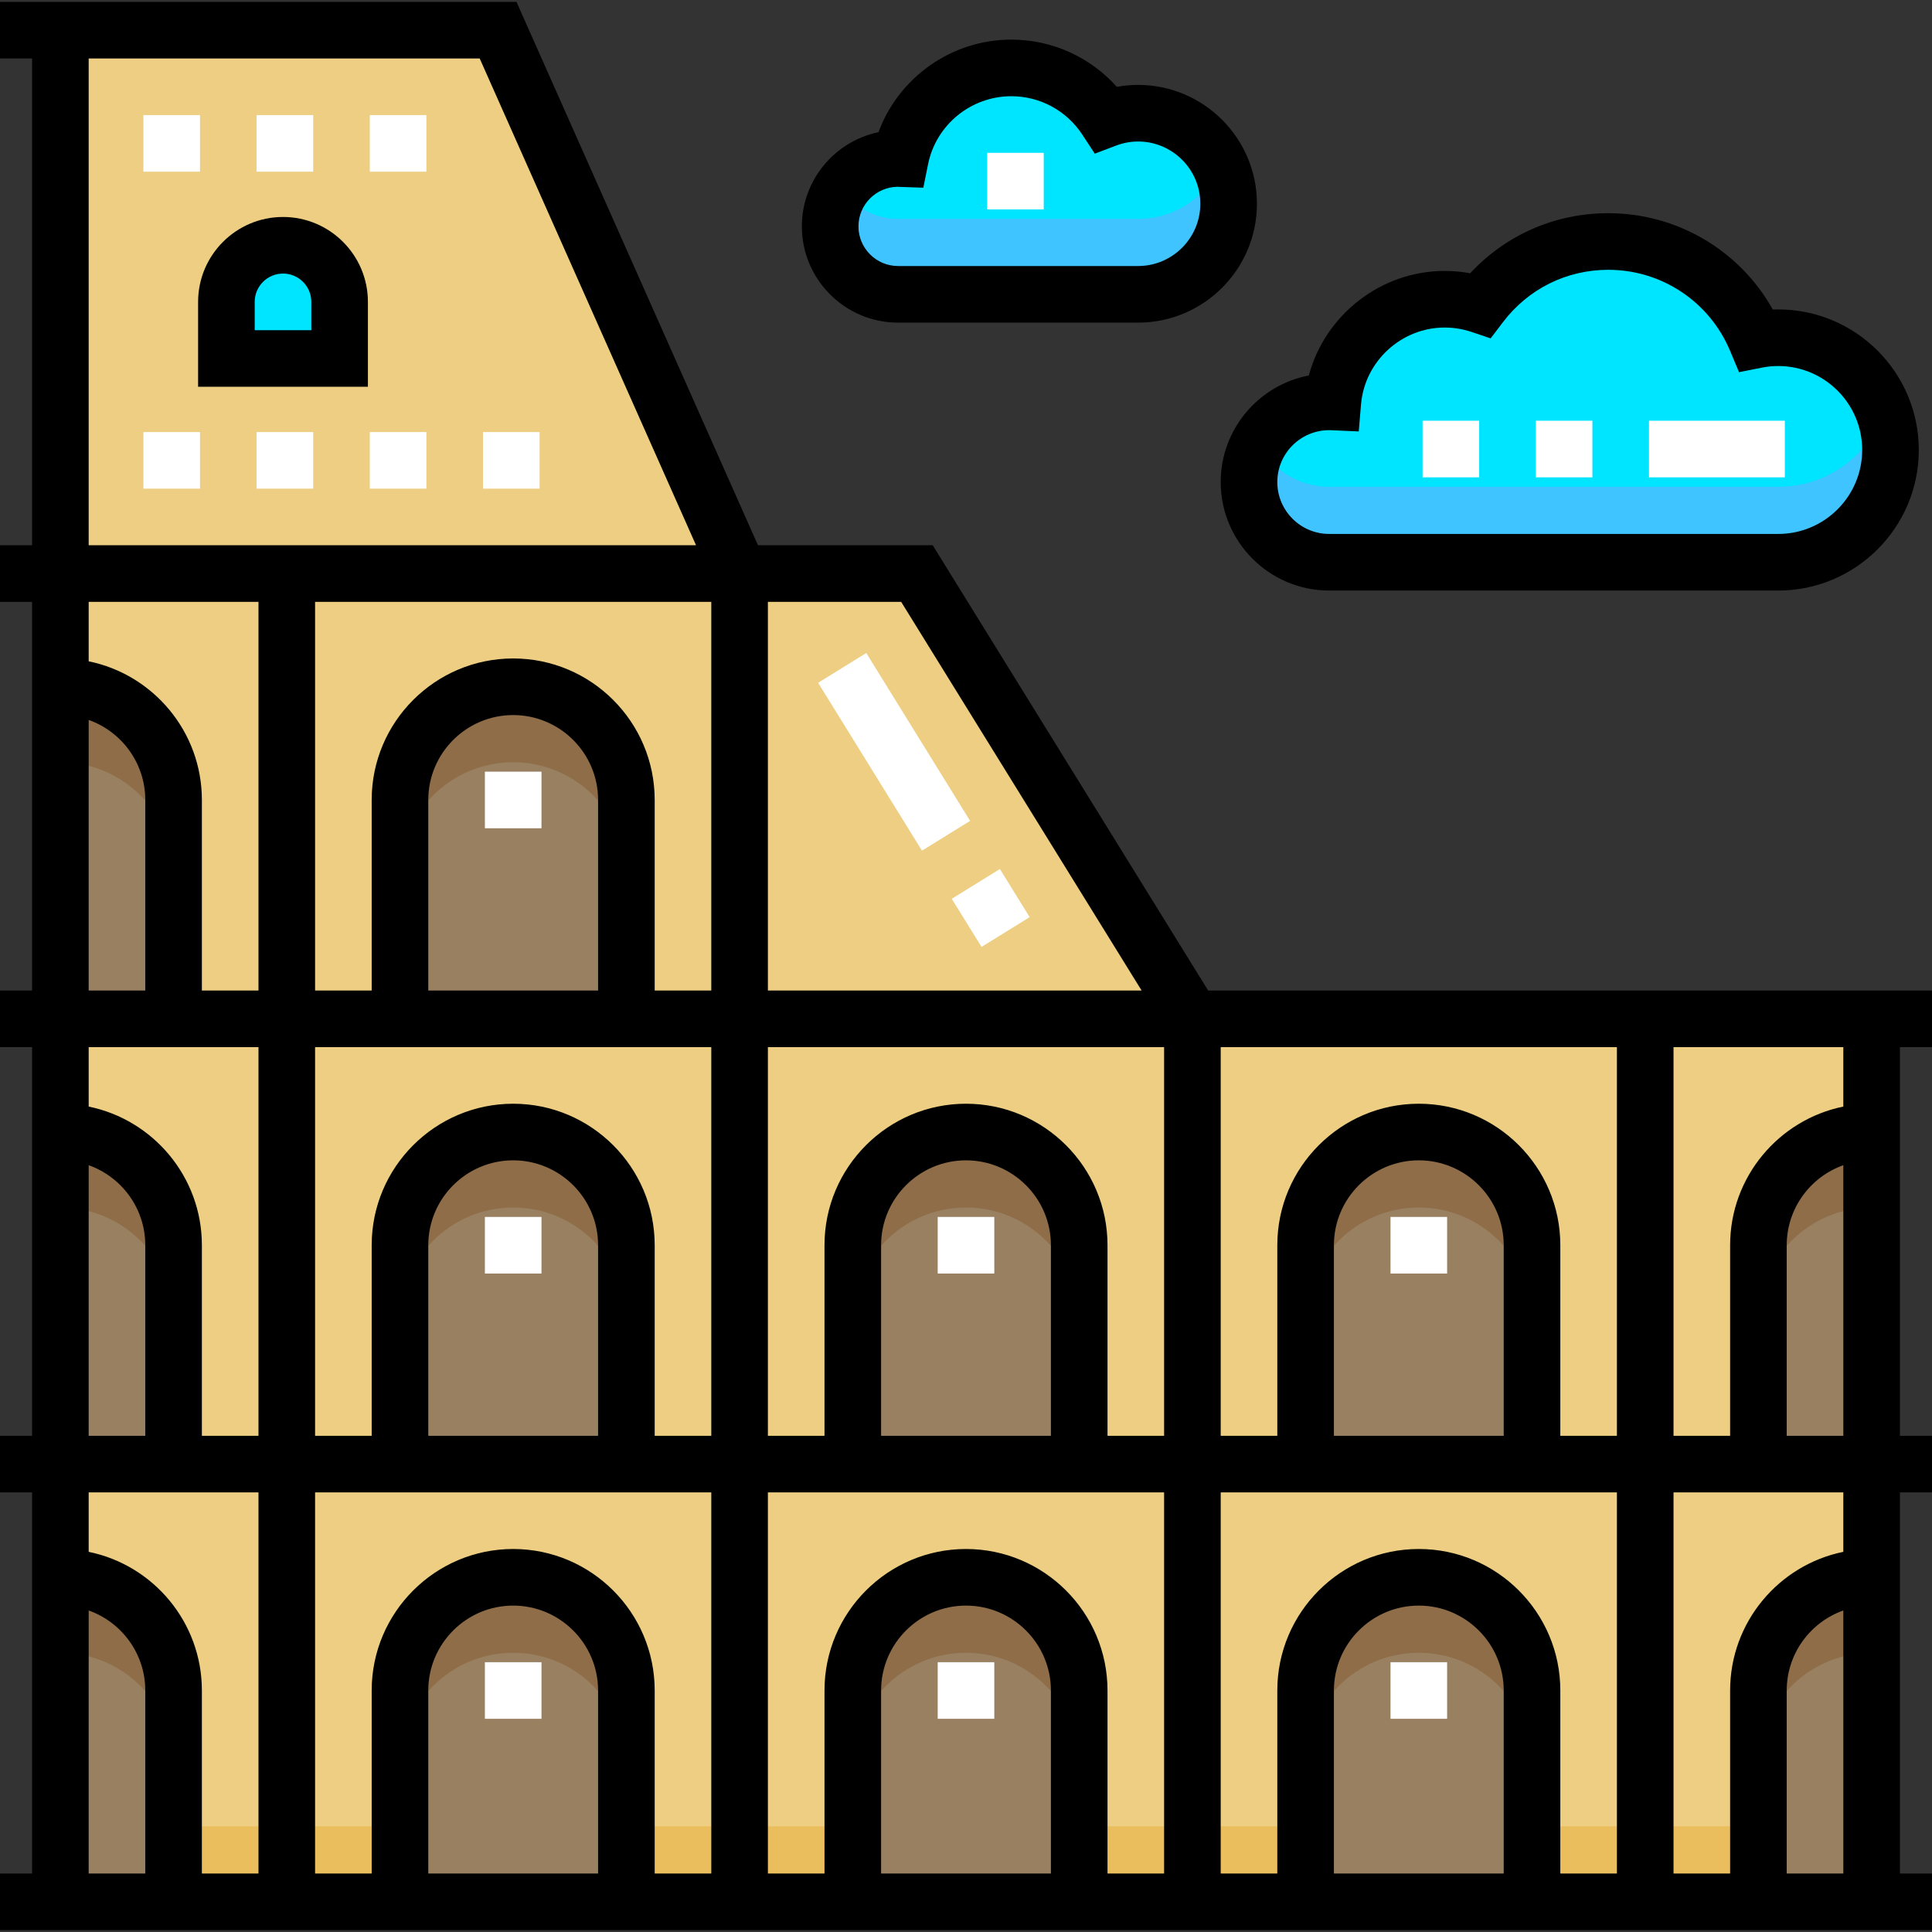<?xml version="1.0" encoding="iso-8859-1"?>
<!-- Generator: Adobe Illustrator 19.0.0, SVG Export Plug-In . SVG Version: 6.00 Build 0)  -->
<svg version="1.1" id="Capa_1" xmlns="http://www.w3.org/2000/svg" x="0px" y="0px"
     viewBox="0 0 512 512" style="enable-background:new 0 0 512 512;" xml:space="preserve">
<rect x="0" y="0" width="512" height="512" fill="#333333" stroke="none"/>
<polygon style="fill:#EDCE83;" points="496,504 496,270 316,270 243,152 196,152 132,8 16,8 16,504 "/>
    <rect x="16" y="484" style="fill:#EABE5C;" width="480" height="20"/>
    <path style="fill:#00E5FF;" d="M75,65L75,65c-8.284,0-15,6.716-15,15v15h30V80C90,71.716,83.284,65,75,65z"/>
    <g>
	<path style="fill:#998061;" d="M286,504h-60v-56c0-16.569,13.431-30,30-30l0,0c16.569,0,30,13.431,30,30V504z"/>
        <path style="fill:#998061;" d="M166,504h-60v-56c0-16.569,13.431-30,30-30l0,0c16.569,0,30,13.431,30,30V504z"/>
        <path style="fill:#998061;" d="M46,504H16v-86l0,0c16.569,0,30,13.431,30,30V504z"/>
        <path style="fill:#998061;" d="M346,504h60v-56c0-16.569-13.431-30-30-30l0,0c-16.569,0-30,13.431-30,30V504z"/>
        <path style="fill:#998061;" d="M466,504h30v-86l0,0c-16.569,0-30,13.431-30,30V504z"/>
        <path style="fill:#998061;" d="M286,386h-60v-56c0-16.569,13.431-30,30-30l0,0c16.569,0,30,13.431,30,30V386z"/>
        <path style="fill:#998061;" d="M166,386h-60v-56c0-16.569,13.431-30,30-30l0,0c16.569,0,30,13.431,30,30V386z"/>
        <path style="fill:#998061;" d="M46,386H16v-86l0,0c16.569,0,30,13.431,30,30V386z"/>
        <path style="fill:#998061;" d="M346,386h60v-56c0-16.569-13.431-30-30-30l0,0c-16.569,0-30,13.431-30,30V386z"/>
        <path style="fill:#998061;" d="M466,386h30v-86l0,0c-16.569,0-30,13.431-30,30V386z"/>
        <path style="fill:#998061;" d="M166,268h-60v-56c0-16.569,13.431-30,30-30l0,0c16.569,0,30,13.431,30,30V268z"/>
        <path style="fill:#998061;" d="M46,268H16v-86l0,0c16.569,0,30,13.431,30,30V268z"/>
</g>
    <g>
	<path style="fill:#8E6D48;" d="M256,418c-16.569,0-30,13.431-30,30v20c0-16.569,13.431-30,30-30s30,13.431,30,30v-20
		C286,431.431,272.569,418,256,418z"/>
        <path style="fill:#8E6D48;" d="M136,418c-16.569,0-30,13.431-30,30v20c0-16.569,13.431-30,30-30s30,13.431,30,30v-20
		C166,431.431,152.569,418,136,418z"/>
        <path style="fill:#8E6D48;" d="M16,418v20c16.569,0,30,13.431,30,30v-20C46,431.431,32.569,418,16,418z"/>
        <path style="fill:#8E6D48;" d="M376,418c-16.569,0-30,13.431-30,30v20c0-16.569,13.431-30,30-30s30,13.431,30,30v-20
		C406,431.431,392.569,418,376,418z"/>
        <path style="fill:#8E6D48;" d="M466,448v20c0-16.569,13.431-30,30-30v-20C479.431,418,466,431.431,466,448z"/>
        <path style="fill:#8E6D48;" d="M256,300c-16.569,0-30,13.431-30,30v20c0-16.569,13.431-30,30-30s30,13.431,30,30v-20
		C286,313.431,272.569,300,256,300z"/>
        <path style="fill:#8E6D48;" d="M136,300c-16.569,0-30,13.431-30,30v20c0-16.569,13.431-30,30-30s30,13.431,30,30v-20
		C166,313.431,152.569,300,136,300z"/>
        <path style="fill:#8E6D48;" d="M16,300v20c16.569,0,30,13.431,30,30v-20C46,313.431,32.569,300,16,300z"/>
        <path style="fill:#8E6D48;" d="M376,300c-16.569,0-30,13.431-30,30v20c0-16.569,13.431-30,30-30s30,13.431,30,30v-20
		C406,313.431,392.569,300,376,300z"/>
        <path style="fill:#8E6D48;" d="M466,330v20c0-16.569,13.431-30,30-30v-20C479.431,300,466,313.431,466,330z"/>
        <path style="fill:#8E6D48;" d="M136,182c-16.569,0-30,13.431-30,30v20c0-16.569,13.431-30,30-30s30,13.431,30,30v-20
		C166,195.431,152.569,182,136,182z"/>
        <path style="fill:#8E6D48;" d="M16,182v20c16.569,0,30,13.431,30,30v-20C46,195.431,32.569,182,16,182z"/>
</g>
    <path style="fill:#00E5FF;" d="M471.25,149c16.43,0,29.75-13.32,29.75-29.75S487.68,89.5,471.25,89.5c-2,0-3.953,0.201-5.843,0.577
	C458.984,74.76,443.85,64,426.2,64c-13.834,0-26.12,6.614-33.881,16.848c-2.975-0.999-6.157-1.548-9.469-1.548
	c-15.579,0-28.353,11.977-29.636,27.224c-0.32-0.014-0.641-0.024-0.964-0.024c-11.736,0-21.25,9.514-21.25,21.25
	S340.514,149,352.25,149H471.25z"/>
    <path style="fill:#40C4FF;" d="M471.25,129h-119c-8.12,0-15.17-4.557-18.747-11.25c-1.594,2.981-2.503,6.383-2.503,10
	c0,11.736,9.514,21.25,21.25,21.25h119c16.43,0,29.75-13.32,29.75-29.75c0-3.509-0.612-6.874-1.728-10
	C495.164,120.76,484.171,129,471.25,129z"/>
    <path style="fill:#00E5FF;" d="M238,78c-9.941,0-18-8.059-18-18s8.059-18,18-18c0.201,0,0.396,0.024,0.596,0.03
	C241.364,28.322,253.476,18,268,18c10.505,0,19.742,5.403,25.101,13.577C295.746,30.574,298.603,30,301.6,30
	c13.255,0,24,10.745,24,24s-10.745,24-24,24H238z"/>
    <path style="fill:#40C4FF;" d="M301.6,58H238c-6.24,0-11.735-3.177-14.965-8C221.12,52.861,220,56.299,220,60
	c0,9.941,8.059,18,18,18h63.6c13.255,0,24-10.745,24-24c0-3.57-0.785-6.955-2.184-10C319.624,52.26,311.285,58,301.6,58z"/>
    <path d="M512,277.5v-15H320.179l-73-118h-46.306l-64-144H0v15h8.5v129H0v15h8.5v103H0v15h8.5v103H0v15h8.5v101H0v15h512v-15h-8.5
	v-101h8.5v-15h-8.5v-103H512z M23.5,15.5h103.626l57.333,129H23.5V15.5z M23.5,190.79c8.729,3.096,15,11.432,15,21.21v50.5h-15
	V190.79z M23.5,308.79c8.729,3.096,15,11.432,15,21.21v50.5h-15V308.79z M38.5,496.5h-15v-69.71c8.729,3.096,15,11.432,15,21.21
	V496.5z M68.5,496.5h-15V448c0-18.11-12.904-33.261-30-36.745V395.5h45V496.5z M68.5,380.5h-15V330c0-18.11-12.904-33.261-30-36.745
	V277.5h45V380.5z M68.5,262.5h-15V212c0-18.11-12.904-33.261-30-36.745V159.5h45V262.5z M158.5,496.5h-45V448
	c0-12.407,10.094-22.5,22.5-22.5s22.5,10.093,22.5,22.5V496.5z M188.5,496.5h-15V448c0-20.678-16.822-37.5-37.5-37.5
	S98.5,427.322,98.5,448v48.5h-15v-101h105V496.5z M113.5,380.5V330c0-12.407,10.094-22.5,22.5-22.5s22.5,10.093,22.5,22.5v50.5
	H113.5z M188.5,380.5h-15V330c0-20.678-16.822-37.5-37.5-37.5S98.5,309.322,98.5,330v50.5h-15v-103h105V380.5z M113.5,262.5V212
	c0-12.407,10.094-22.5,22.5-22.5s22.5,10.093,22.5,22.5v50.5H113.5z M188.5,262.5h-15V212c0-20.678-16.822-37.5-37.5-37.5
	S98.5,191.322,98.5,212v50.5h-15v-103h105V262.5z M203.5,159.5h35.32l63.721,103H203.5V159.5z M278.5,496.5h-45V448
	c0-12.407,10.094-22.5,22.5-22.5s22.5,10.093,22.5,22.5V496.5z M308.5,496.5h-15V448c0-20.678-16.822-37.5-37.5-37.5
	s-37.5,16.822-37.5,37.5v48.5h-15v-101h105V496.5z M233.5,380.5V330c0-12.407,10.094-22.5,22.5-22.5s22.5,10.093,22.5,22.5v50.5
	H233.5z M308.5,380.5h-15V330c0-20.678-16.822-37.5-37.5-37.5s-37.5,16.822-37.5,37.5v50.5h-15v-103h105V380.5z M398.5,496.5h-45
	V448c0-12.407,10.094-22.5,22.5-22.5s22.5,10.093,22.5,22.5V496.5z M428.5,496.5h-15V448c0-20.678-16.822-37.5-37.5-37.5
	s-37.5,16.822-37.5,37.5v48.5h-15v-101h105V496.5z M353.5,380.5V330c0-12.407,10.094-22.5,22.5-22.5s22.5,10.093,22.5,22.5v50.5
	H353.5z M428.5,380.5h-15V330c0-20.678-16.822-37.5-37.5-37.5s-37.5,16.822-37.5,37.5v50.5h-15v-103h105V380.5z M488.5,496.5h-15
	V448c0-9.777,6.271-18.114,15-21.21V496.5z M488.5,411.255c-17.096,3.484-30,18.635-30,36.745v48.5h-15v-101h45V411.255z
	 M488.5,380.5h-15V330c0-9.777,6.271-18.114,15-21.21V380.5z M488.5,293.255c-17.096,3.484-30,18.635-30,36.745v50.5h-15v-103h45
	V293.255z"/>
    <path d="M75,57.5c-12.406,0-22.5,10.093-22.5,22.5v22.5h45V80C97.5,67.593,87.406,57.5,75,57.5z M82.5,87.5h-15V80
	c0-4.136,3.364-7.5,7.5-7.5s7.5,3.364,7.5,7.5V87.5z"/>
    <path d="M323.5,127.75c0,15.853,12.897,28.75,28.75,28.75h119c20.54,0,37.25-16.71,37.25-37.25S491.79,82,471.25,82
	c-0.479,0-0.958,0.009-1.438,0.028C461.034,66.354,444.477,56.5,426.2,56.5c-14.073,0-27.149,5.744-36.587,15.919
	c-2.226-0.412-4.487-0.619-6.764-0.619c-17.002,0-31.729,11.744-35.997,27.708C333.571,102.041,323.5,113.741,323.5,127.75z
	 M352.25,114c0.212,0,0.422,0.008,0.632,0.017l7.201,0.319l0.604-7.183C361.648,95.74,371.383,86.8,382.85,86.8
	c2.41,0,4.793,0.39,7.083,1.158l5.107,1.715l3.256-4.293c6.688-8.82,16.858-13.879,27.904-13.879
	c14.144,0,26.818,8.431,32.291,21.478l2.37,5.652l6.012-1.198c1.44-0.287,2.913-0.433,4.377-0.433c12.269,0,22.25,9.981,22.25,22.25
	s-9.981,22.25-22.25,22.25h-119c-7.582,0-13.75-6.168-13.75-13.75S344.668,114,352.25,114z"/>
    <path d="M238,85.5h63.6c17.369,0,31.5-14.131,31.5-31.5s-14.131-31.5-31.5-31.5c-1.893,0-3.776,0.173-5.637,0.517
	C288.899,15.096,278.795,10.5,268,10.5c-15.844,0-29.842,10.03-35.192,24.531C221.229,37.437,212.5,47.718,212.5,60
	C212.5,74.061,223.939,85.5,238,85.5z M237.87,49.501c0.155,0.01,0.312,0.02,0.469,0.025l6.351,0.218l1.258-6.229
	C248.056,33.076,257.33,25.5,268,25.5c7.607,0,14.646,3.809,18.829,10.189l3.303,5.036l5.631-2.136
	c1.904-0.723,3.868-1.089,5.837-1.089c9.098,0,16.5,7.402,16.5,16.5s-7.402,16.5-16.5,16.5H238c-5.79,0-10.5-4.71-10.5-10.5
	C227.5,54.254,232.14,49.571,237.87,49.501z"/>
    <g>
	<path style="fill:#FFFFFF;" d="M260.116,250.946l-7.892-12.756l12.756-7.892l7.892,12.756L260.116,250.946z M244.333,225.433
		l-27.521-44.487l12.756-7.892l27.521,44.487L244.333,225.433z"/>
        <path style="fill:#FFFFFF;" d="M143,129.5h-15v-15h15V129.5z M113,129.5H98v-15h15V129.5z M83,129.5H68v-15h15V129.5z M53,129.5H38
		v-15h15V129.5z"/>
        <path style="fill:#FFFFFF;" d="M113,45.5H98v-15h15V45.5z M83,45.5H68v-15h15V45.5z M53,45.5H38v-15h15V45.5z"/>
        <rect x="128.5" y="204.5" style="fill:#FFFFFF;" width="15" height="15"/>
        <rect x="128.5" y="322.5" style="fill:#FFFFFF;" width="15" height="15"/>
        <rect x="128.5" y="440.5" style="fill:#FFFFFF;" width="15" height="15"/>
        <rect x="248.5" y="322.5" style="fill:#FFFFFF;" width="15" height="15"/>
        <rect x="248.5" y="440.5" style="fill:#FFFFFF;" width="15" height="15"/>
        <rect x="368.5" y="322.5" style="fill:#FFFFFF;" width="15" height="15"/>
        <rect x="368.5" y="440.5" style="fill:#FFFFFF;" width="15" height="15"/>
        <path style="fill:#FFFFFF;"
              d="M473,126.5h-36v-15h36V126.5z M422,126.5h-15v-15h15V126.5z M392,126.5h-15v-15h15V126.5z"/>
        <rect x="261.6" y="40.5" style="fill:#FFFFFF;" width="15" height="15"/>
</g>
    <g>
</g>
    <g>
</g>
    <g>
</g>
    <g>
</g>
    <g>
</g>
    <g>
</g>
    <g>
</g>
    <g>
</g>
    <g>
</g>
    <g>
</g>
    <g>
</g>
    <g>
</g>
    <g>
</g>
    <g>
</g>
    <g>
</g>
</svg>
